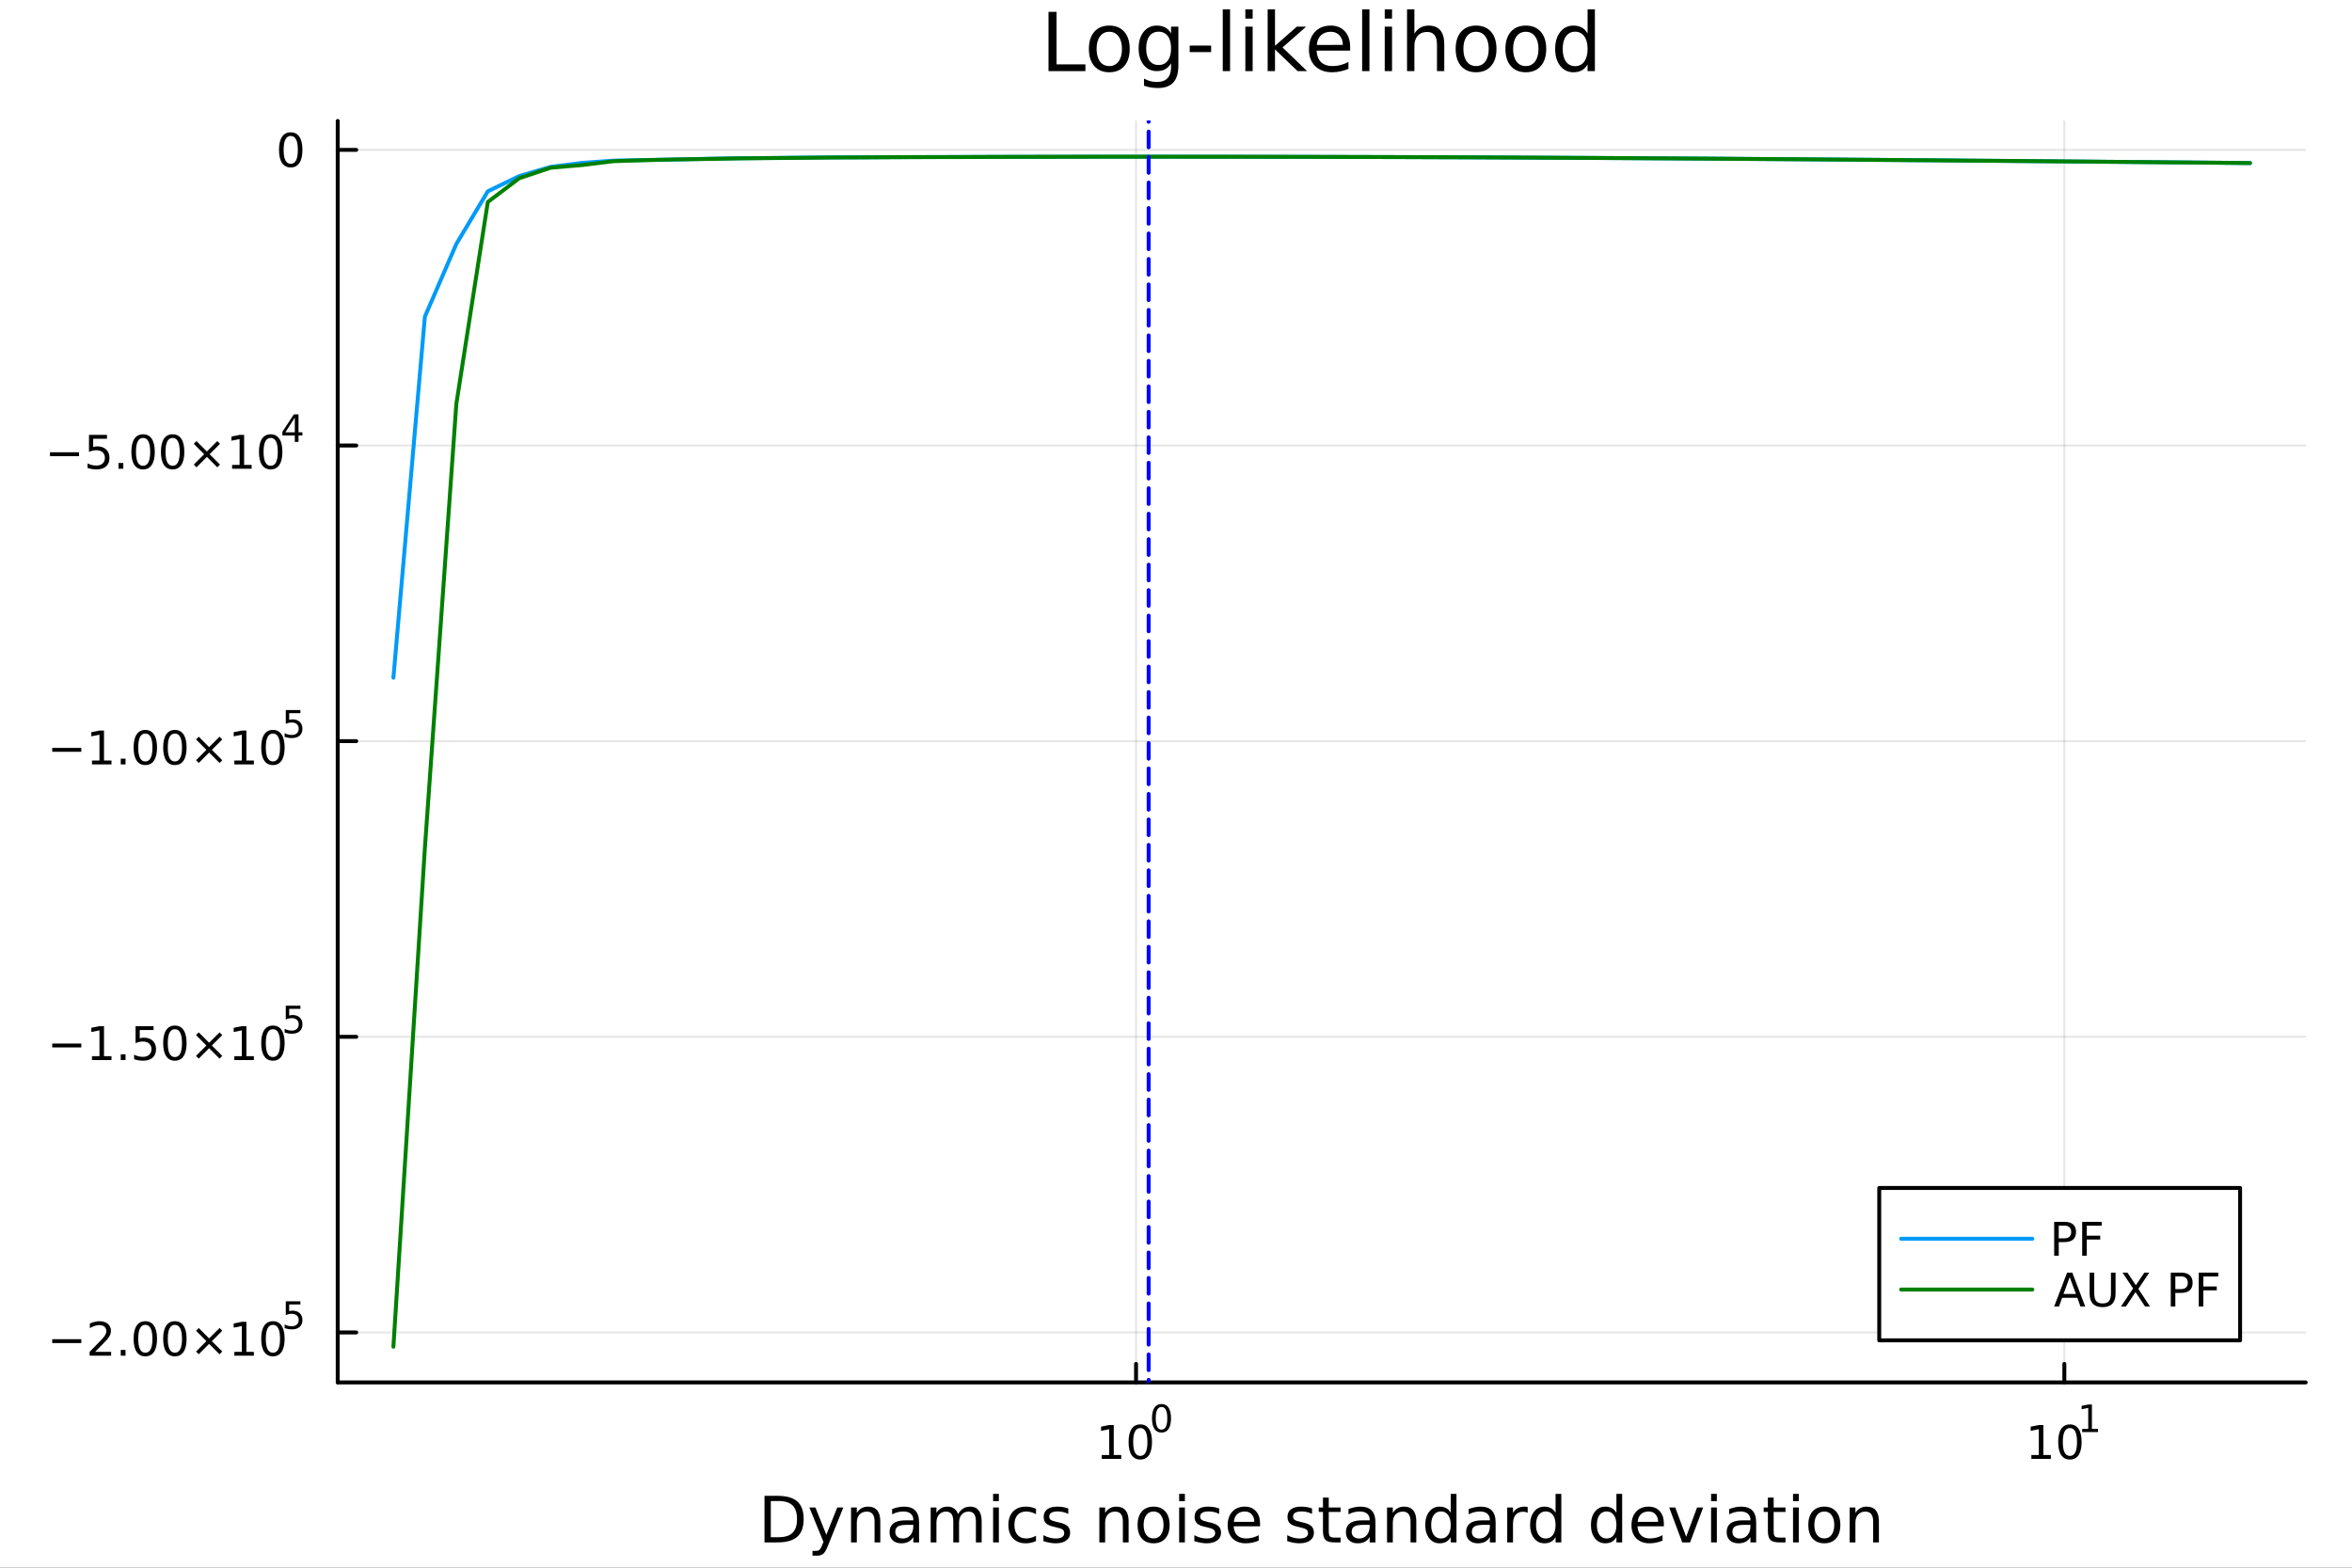 <?xml version="1.0" encoding="utf-8"?>
<svg xmlns="http://www.w3.org/2000/svg" xmlns:xlink="http://www.w3.org/1999/xlink" width="600" height="400" viewBox="0 0 2400 1600">
<rect x="0" y="0" width="2400" height="1600" fill="#333333" stroke="none"/>
<defs>
  <clipPath id="clip900">
    <rect x="0" y="0" width="2400" height="1600"/>
  </clipPath>
</defs>
<path clip-path="url(#clip900)" d="M0 1600 L2400 1600 L2400 0 L0 0  Z" fill="#ffffff" fill-rule="evenodd" fill-opacity="1"/>
<defs>
  <clipPath id="clip901">
    <rect x="480" y="0" width="1681" height="1600"/>
  </clipPath>
</defs>
<path clip-path="url(#clip900)" d="M344.606 1410.9 L2352.76 1410.9 L2352.76 123.472 L344.606 123.472  Z" fill="#ffffff" fill-rule="evenodd" fill-opacity="1"/>
<defs>
  <clipPath id="clip902">
    <rect x="344" y="123" width="2009" height="1288"/>
  </clipPath>
</defs>
<polyline clip-path="url(#clip902)" style="stroke:#000000; stroke-linecap:round; stroke-linejoin:round; stroke-width:2; stroke-opacity:0.1; fill:none" points="1159.23,1410.9 1159.23,123.472 "/>
<polyline clip-path="url(#clip902)" style="stroke:#000000; stroke-linecap:round; stroke-linejoin:round; stroke-width:2; stroke-opacity:0.1; fill:none" points="2106.47,1410.9 2106.47,123.472 "/>
<polyline clip-path="url(#clip902)" style="stroke:#000000; stroke-linecap:round; stroke-linejoin:round; stroke-width:2; stroke-opacity:0.1; fill:none" points="344.606,1359.9 2352.76,1359.9 "/>
<polyline clip-path="url(#clip902)" style="stroke:#000000; stroke-linecap:round; stroke-linejoin:round; stroke-width:2; stroke-opacity:0.1; fill:none" points="344.606,1058.17 2352.76,1058.17 "/>
<polyline clip-path="url(#clip902)" style="stroke:#000000; stroke-linecap:round; stroke-linejoin:round; stroke-width:2; stroke-opacity:0.1; fill:none" points="344.606,756.43 2352.76,756.43 "/>
<polyline clip-path="url(#clip902)" style="stroke:#000000; stroke-linecap:round; stroke-linejoin:round; stroke-width:2; stroke-opacity:0.1; fill:none" points="344.606,454.693 2352.76,454.693 "/>
<polyline clip-path="url(#clip902)" style="stroke:#000000; stroke-linecap:round; stroke-linejoin:round; stroke-width:2; stroke-opacity:0.1; fill:none" points="344.606,152.957 2352.76,152.957 "/>
<polyline clip-path="url(#clip900)" style="stroke:#000000; stroke-linecap:round; stroke-linejoin:round; stroke-width:4; stroke-opacity:1; fill:none" points="344.606,1410.9 2352.76,1410.9 "/>
<polyline clip-path="url(#clip900)" style="stroke:#000000; stroke-linecap:round; stroke-linejoin:round; stroke-width:4; stroke-opacity:1; fill:none" points="1159.23,1410.9 1159.23,1392 "/>
<polyline clip-path="url(#clip900)" style="stroke:#000000; stroke-linecap:round; stroke-linejoin:round; stroke-width:4; stroke-opacity:1; fill:none" points="2106.47,1410.9 2106.47,1392 "/>
<path clip-path="url(#clip900)" d="M1124.22 1485.02 L1131.85 1485.02 L1131.85 1458.66 L1123.54 1460.32 L1123.54 1456.06 L1131.81 1454.4 L1136.48 1454.4 L1136.48 1485.02 L1144.12 1485.02 L1144.12 1488.96 L1124.22 1488.96 L1124.22 1485.02 Z" fill="#000000" fill-rule="nonzero" fill-opacity="1" /><path clip-path="url(#clip900)" d="M1163.57 1457.48 Q1159.96 1457.48 1158.13 1461.04 Q1156.32 1464.58 1156.32 1471.71 Q1156.32 1478.82 1158.13 1482.38 Q1159.96 1485.92 1163.57 1485.92 Q1167.2 1485.92 1169.01 1482.38 Q1170.84 1478.82 1170.84 1471.71 Q1170.84 1464.58 1169.01 1461.04 Q1167.2 1457.48 1163.57 1457.48 M1163.57 1453.77 Q1169.38 1453.77 1172.43 1458.38 Q1175.51 1462.96 1175.51 1471.71 Q1175.51 1480.44 1172.43 1485.04 Q1169.38 1489.63 1163.57 1489.63 Q1157.76 1489.63 1154.68 1485.04 Q1151.62 1480.44 1151.62 1471.71 Q1151.62 1462.96 1154.68 1458.38 Q1157.76 1453.77 1163.57 1453.77 Z" fill="#000000" fill-rule="nonzero" fill-opacity="1" /><path clip-path="url(#clip900)" d="M1185.22 1435.97 Q1182.28 1435.97 1180.8 1438.86 Q1179.33 1441.74 1179.33 1447.53 Q1179.33 1453.31 1180.8 1456.2 Q1182.28 1459.08 1185.22 1459.08 Q1188.17 1459.08 1189.64 1456.2 Q1191.12 1453.31 1191.12 1447.53 Q1191.12 1441.74 1189.64 1438.86 Q1188.17 1435.97 1185.22 1435.97 M1185.22 1432.96 Q1189.94 1432.96 1192.42 1436.7 Q1194.92 1440.43 1194.92 1447.53 Q1194.92 1454.62 1192.42 1458.37 Q1189.94 1462.09 1185.22 1462.09 Q1180.5 1462.09 1177.99 1458.37 Q1175.51 1454.62 1175.51 1447.53 Q1175.51 1440.43 1177.99 1436.7 Q1180.5 1432.96 1185.22 1432.96 Z" fill="#000000" fill-rule="nonzero" fill-opacity="1" /><path clip-path="url(#clip900)" d="M2072.8 1485.02 L2080.44 1485.02 L2080.44 1458.66 L2072.13 1460.32 L2072.13 1456.06 L2080.39 1454.4 L2085.07 1454.4 L2085.07 1485.02 L2092.71 1485.02 L2092.71 1488.96 L2072.8 1488.96 L2072.8 1485.02 Z" fill="#000000" fill-rule="nonzero" fill-opacity="1" /><path clip-path="url(#clip900)" d="M2112.15 1457.48 Q2108.54 1457.48 2106.71 1461.04 Q2104.91 1464.58 2104.91 1471.71 Q2104.91 1478.82 2106.71 1482.38 Q2108.54 1485.92 2112.15 1485.92 Q2115.79 1485.92 2117.59 1482.38 Q2119.42 1478.82 2119.42 1471.71 Q2119.42 1464.58 2117.59 1461.04 Q2115.79 1457.48 2112.15 1457.48 M2112.15 1453.77 Q2117.96 1453.77 2121.02 1458.38 Q2124.1 1462.96 2124.1 1471.71 Q2124.1 1480.44 2121.02 1485.04 Q2117.96 1489.63 2112.15 1489.63 Q2106.34 1489.63 2103.26 1485.04 Q2100.21 1480.44 2100.21 1471.71 Q2100.21 1462.96 2103.26 1458.38 Q2106.34 1453.77 2112.15 1453.77 Z" fill="#000000" fill-rule="nonzero" fill-opacity="1" /><path clip-path="url(#clip900)" d="M2124.64 1458.35 L2130.85 1458.35 L2130.85 1436.93 L2124.1 1438.28 L2124.1 1434.82 L2130.81 1433.47 L2134.61 1433.47 L2134.61 1458.35 L2140.82 1458.35 L2140.82 1461.55 L2124.64 1461.55 L2124.64 1458.35 Z" fill="#000000" fill-rule="nonzero" fill-opacity="1" /><path clip-path="url(#clip900)" d="M786.542 1531.95 L786.542 1568.9 L794.308 1568.9 Q804.143 1568.9 808.694 1564.45 Q813.278 1559.99 813.278 1550.38 Q813.278 1540.83 808.694 1536.4 Q804.143 1531.95 794.308 1531.95 L786.542 1531.95 M780.112 1526.67 L793.321 1526.67 Q807.135 1526.67 813.596 1532.43 Q820.057 1538.16 820.057 1550.38 Q820.057 1562.66 813.564 1568.42 Q807.071 1574.19 793.321 1574.19 L780.112 1574.19 L780.112 1526.67 Z" fill="#000000" fill-rule="nonzero" fill-opacity="1" /><path clip-path="url(#clip900)" d="M844.883 1577.5 Q842.401 1583.86 840.045 1585.8 Q837.69 1587.74 833.743 1587.74 L829.064 1587.74 L829.064 1582.84 L832.502 1582.84 Q834.921 1582.84 836.258 1581.7 Q837.595 1580.55 839.218 1576.29 L840.268 1573.61 L825.85 1538.54 L832.056 1538.54 L843.196 1566.42 L854.336 1538.54 L860.543 1538.54 L844.883 1577.5 Z" fill="#000000" fill-rule="nonzero" fill-opacity="1" /><path clip-path="url(#clip900)" d="M898.26 1552.67 L898.26 1574.19 L892.403 1574.19 L892.403 1552.86 Q892.403 1547.8 890.43 1545.29 Q888.457 1542.77 884.51 1542.77 Q879.767 1542.77 877.03 1545.79 Q874.293 1548.82 874.293 1554.04 L874.293 1574.19 L868.405 1574.19 L868.405 1538.54 L874.293 1538.54 L874.293 1544.08 Q876.394 1540.86 879.226 1539.27 Q882.091 1537.68 885.815 1537.68 Q891.958 1537.68 895.109 1541.5 Q898.26 1545.29 898.26 1552.67 Z" fill="#000000" fill-rule="nonzero" fill-opacity="1" /><path clip-path="url(#clip900)" d="M926.142 1556.27 Q919.044 1556.27 916.306 1557.89 Q913.569 1559.51 913.569 1563.43 Q913.569 1566.55 915.606 1568.39 Q917.675 1570.21 921.208 1570.21 Q926.078 1570.21 929.006 1566.77 Q931.966 1563.3 931.966 1557.57 L931.966 1556.27 L926.142 1556.27 M937.823 1553.85 L937.823 1574.19 L931.966 1574.19 L931.966 1568.77 Q929.961 1572.02 926.969 1573.58 Q923.977 1575.11 919.648 1575.11 Q914.174 1575.11 910.927 1572.05 Q907.713 1568.97 907.713 1563.81 Q907.713 1557.79 911.723 1554.74 Q915.765 1551.68 923.754 1551.68 L931.966 1551.68 L931.966 1551.11 Q931.966 1547.07 929.293 1544.87 Q926.651 1542.64 921.845 1542.64 Q918.789 1542.64 915.893 1543.38 Q912.996 1544.11 910.323 1545.57 L910.323 1540.16 Q913.537 1538.92 916.561 1538.31 Q919.585 1537.68 922.449 1537.68 Q930.184 1537.68 934.003 1541.69 Q937.823 1545.7 937.823 1553.85 Z" fill="#000000" fill-rule="nonzero" fill-opacity="1" /><path clip-path="url(#clip900)" d="M977.64 1545.38 Q979.836 1541.43 982.892 1539.56 Q985.947 1537.68 990.085 1537.68 Q995.655 1537.68 998.679 1541.59 Q1001.7 1545.48 1001.7 1552.67 L1001.7 1574.19 L995.814 1574.19 L995.814 1552.86 Q995.814 1547.74 994 1545.25 Q992.186 1542.77 988.462 1542.77 Q983.91 1542.77 981.269 1545.79 Q978.627 1548.82 978.627 1554.04 L978.627 1574.19 L972.738 1574.19 L972.738 1552.86 Q972.738 1547.7 970.924 1545.25 Q969.11 1542.77 965.322 1542.77 Q960.835 1542.77 958.193 1545.83 Q955.551 1548.85 955.551 1554.04 L955.551 1574.19 L949.663 1574.19 L949.663 1538.54 L955.551 1538.54 L955.551 1544.08 Q957.556 1540.8 960.357 1539.24 Q963.158 1537.68 967.009 1537.68 Q970.892 1537.68 973.598 1539.65 Q976.335 1541.62 977.64 1545.38 Z" fill="#000000" fill-rule="nonzero" fill-opacity="1" /><path clip-path="url(#clip900)" d="M1013.38 1538.54 L1019.24 1538.54 L1019.24 1574.19 L1013.38 1574.19 L1013.38 1538.54 M1013.38 1524.66 L1019.24 1524.66 L1019.24 1532.08 L1013.38 1532.08 L1013.38 1524.66 Z" fill="#000000" fill-rule="nonzero" fill-opacity="1" /><path clip-path="url(#clip900)" d="M1057.15 1539.91 L1057.15 1545.38 Q1054.67 1544.01 1052.15 1543.34 Q1049.67 1542.64 1047.12 1542.64 Q1041.42 1542.64 1038.27 1546.27 Q1035.12 1549.87 1035.12 1556.39 Q1035.12 1562.92 1038.27 1566.55 Q1041.42 1570.14 1047.12 1570.14 Q1049.67 1570.14 1052.15 1569.47 Q1054.67 1568.77 1057.15 1567.41 L1057.15 1572.82 Q1054.7 1573.96 1052.06 1574.54 Q1049.45 1575.11 1046.49 1575.11 Q1038.43 1575.11 1033.69 1570.05 Q1028.95 1564.99 1028.95 1556.39 Q1028.95 1547.67 1033.72 1542.68 Q1038.53 1537.68 1046.87 1537.68 Q1049.57 1537.68 1052.15 1538.25 Q1054.73 1538.79 1057.15 1539.91 Z" fill="#000000" fill-rule="nonzero" fill-opacity="1" /><path clip-path="url(#clip900)" d="M1090.06 1539.59 L1090.06 1545.13 Q1087.58 1543.85 1084.9 1543.22 Q1082.23 1542.58 1079.36 1542.58 Q1075 1542.58 1072.81 1543.92 Q1070.64 1545.25 1070.64 1547.93 Q1070.64 1549.96 1072.2 1551.14 Q1073.76 1552.29 1078.47 1553.34 L1080.48 1553.78 Q1086.72 1555.12 1089.33 1557.57 Q1091.97 1559.99 1091.97 1564.35 Q1091.97 1569.32 1088.02 1572.21 Q1084.11 1575.11 1077.23 1575.11 Q1074.37 1575.11 1071.25 1574.54 Q1068.16 1573.99 1064.72 1572.88 L1064.72 1566.83 Q1067.97 1568.52 1071.12 1569.38 Q1074.27 1570.21 1077.36 1570.21 Q1081.5 1570.21 1083.72 1568.81 Q1085.95 1567.37 1085.95 1564.8 Q1085.95 1562.41 1084.33 1561.14 Q1082.74 1559.86 1077.3 1558.68 L1075.26 1558.21 Q1069.82 1557.06 1067.4 1554.71 Q1064.98 1552.32 1064.98 1548.18 Q1064.98 1543.15 1068.54 1540.42 Q1072.11 1537.68 1078.66 1537.68 Q1081.91 1537.68 1084.77 1538.16 Q1087.64 1538.63 1090.06 1539.59 Z" fill="#000000" fill-rule="nonzero" fill-opacity="1" /><path clip-path="url(#clip900)" d="M1151.65 1552.67 L1151.65 1574.19 L1145.79 1574.19 L1145.79 1552.86 Q1145.79 1547.8 1143.82 1545.29 Q1141.84 1542.77 1137.9 1542.77 Q1133.15 1542.77 1130.42 1545.79 Q1127.68 1548.82 1127.68 1554.04 L1127.68 1574.19 L1121.79 1574.19 L1121.79 1538.54 L1127.68 1538.54 L1127.68 1544.08 Q1129.78 1540.86 1132.61 1539.27 Q1135.48 1537.68 1139.2 1537.68 Q1145.34 1537.68 1148.5 1541.5 Q1151.65 1545.29 1151.65 1552.67 Z" fill="#000000" fill-rule="nonzero" fill-opacity="1" /><path clip-path="url(#clip900)" d="M1177.14 1542.64 Q1172.43 1542.64 1169.69 1546.34 Q1166.96 1550 1166.96 1556.39 Q1166.96 1562.79 1169.66 1566.48 Q1172.4 1570.14 1177.14 1570.14 Q1181.82 1570.14 1184.56 1566.45 Q1187.29 1562.76 1187.29 1556.39 Q1187.29 1550.06 1184.56 1546.37 Q1181.82 1542.64 1177.14 1542.64 M1177.14 1537.68 Q1184.78 1537.68 1189.14 1542.64 Q1193.5 1547.61 1193.5 1556.39 Q1193.5 1565.15 1189.14 1570.14 Q1184.78 1575.11 1177.14 1575.11 Q1169.47 1575.11 1165.11 1570.14 Q1160.78 1565.15 1160.78 1556.39 Q1160.78 1547.61 1165.11 1542.64 Q1169.47 1537.68 1177.14 1537.68 Z" fill="#000000" fill-rule="nonzero" fill-opacity="1" /><path clip-path="url(#clip900)" d="M1203.21 1538.54 L1209.07 1538.54 L1209.07 1574.19 L1203.21 1574.19 L1203.21 1538.54 M1203.21 1524.66 L1209.07 1524.66 L1209.07 1532.08 L1203.21 1532.08 L1203.21 1524.66 Z" fill="#000000" fill-rule="nonzero" fill-opacity="1" /><path clip-path="url(#clip900)" d="M1244.04 1539.59 L1244.04 1545.13 Q1241.56 1543.85 1238.89 1543.22 Q1236.22 1542.58 1233.35 1542.58 Q1228.99 1542.58 1226.79 1543.92 Q1224.63 1545.25 1224.63 1547.93 Q1224.63 1549.96 1226.19 1551.14 Q1227.75 1552.29 1232.46 1553.34 L1234.46 1553.78 Q1240.7 1555.12 1243.31 1557.57 Q1245.95 1559.99 1245.95 1564.35 Q1245.95 1569.32 1242.01 1572.21 Q1238.09 1575.11 1231.22 1575.11 Q1228.35 1575.11 1225.23 1574.54 Q1222.15 1573.99 1218.71 1572.88 L1218.71 1566.83 Q1221.96 1568.52 1225.11 1569.38 Q1228.26 1570.21 1231.35 1570.21 Q1235.48 1570.21 1237.71 1568.81 Q1239.94 1567.37 1239.94 1564.8 Q1239.94 1562.41 1238.32 1561.14 Q1236.72 1559.86 1231.28 1558.68 L1229.24 1558.21 Q1223.8 1557.06 1221.38 1554.71 Q1218.96 1552.32 1218.96 1548.18 Q1218.96 1543.15 1222.53 1540.42 Q1226.09 1537.68 1232.65 1537.68 Q1235.9 1537.68 1238.76 1538.16 Q1241.63 1538.63 1244.04 1539.59 Z" fill="#000000" fill-rule="nonzero" fill-opacity="1" /><path clip-path="url(#clip900)" d="M1285.77 1554.9 L1285.77 1557.76 L1258.85 1557.76 Q1259.23 1563.81 1262.47 1566.99 Q1265.75 1570.14 1271.58 1570.14 Q1274.95 1570.14 1278.1 1569.32 Q1281.28 1568.49 1284.4 1566.83 L1284.4 1572.37 Q1281.25 1573.71 1277.94 1574.41 Q1274.63 1575.11 1271.23 1575.11 Q1262.7 1575.11 1257.7 1570.14 Q1252.73 1565.18 1252.73 1556.71 Q1252.73 1547.96 1257.44 1542.83 Q1262.19 1537.68 1270.21 1537.68 Q1277.4 1537.68 1281.57 1542.33 Q1285.77 1546.94 1285.77 1554.9 M1279.92 1553.18 Q1279.85 1548.37 1277.21 1545.51 Q1274.6 1542.64 1270.27 1542.64 Q1265.37 1542.64 1262.41 1545.41 Q1259.48 1548.18 1259.04 1553.21 L1279.92 1553.18 Z" fill="#000000" fill-rule="nonzero" fill-opacity="1" /><path clip-path="url(#clip900)" d="M1338.83 1539.59 L1338.83 1545.13 Q1336.35 1543.85 1333.67 1543.22 Q1331 1542.58 1328.14 1542.58 Q1323.78 1542.58 1321.58 1543.92 Q1319.41 1545.25 1319.41 1547.93 Q1319.41 1549.96 1320.97 1551.14 Q1322.53 1552.29 1327.24 1553.34 L1329.25 1553.78 Q1335.49 1555.12 1338.1 1557.57 Q1340.74 1559.99 1340.74 1564.35 Q1340.74 1569.32 1336.79 1572.21 Q1332.88 1575.11 1326 1575.11 Q1323.14 1575.11 1320.02 1574.54 Q1316.93 1573.99 1313.49 1572.88 L1313.49 1566.83 Q1316.74 1568.52 1319.89 1569.38 Q1323.04 1570.21 1326.13 1570.21 Q1330.27 1570.21 1332.5 1568.81 Q1334.72 1567.37 1334.72 1564.8 Q1334.72 1562.41 1333.1 1561.14 Q1331.51 1559.86 1326.07 1558.68 L1324.03 1558.21 Q1318.59 1557.06 1316.17 1554.71 Q1313.75 1552.32 1313.75 1548.18 Q1313.75 1543.15 1317.31 1540.42 Q1320.88 1537.68 1327.44 1537.68 Q1330.68 1537.68 1333.55 1538.16 Q1336.41 1538.63 1338.83 1539.59 Z" fill="#000000" fill-rule="nonzero" fill-opacity="1" /><path clip-path="url(#clip900)" d="M1355.86 1528.42 L1355.86 1538.54 L1367.92 1538.54 L1367.92 1543.09 L1355.86 1543.09 L1355.86 1562.44 Q1355.86 1566.8 1357.04 1568.04 Q1358.25 1569.28 1361.91 1569.28 L1367.92 1569.28 L1367.92 1574.19 L1361.91 1574.19 Q1355.13 1574.19 1352.55 1571.67 Q1349.97 1569.12 1349.97 1562.44 L1349.97 1543.09 L1345.67 1543.09 L1345.67 1538.54 L1349.97 1538.54 L1349.97 1528.42 L1355.86 1528.42 Z" fill="#000000" fill-rule="nonzero" fill-opacity="1" /><path clip-path="url(#clip900)" d="M1391.82 1556.27 Q1384.73 1556.27 1381.99 1557.89 Q1379.25 1559.51 1379.25 1563.43 Q1379.25 1566.55 1381.29 1568.39 Q1383.36 1570.21 1386.89 1570.21 Q1391.76 1570.21 1394.69 1566.77 Q1397.65 1563.3 1397.65 1557.57 L1397.65 1556.27 L1391.82 1556.27 M1403.51 1553.85 L1403.51 1574.19 L1397.65 1574.19 L1397.65 1568.77 Q1395.64 1572.02 1392.65 1573.58 Q1389.66 1575.11 1385.33 1575.11 Q1379.86 1575.11 1376.61 1572.05 Q1373.4 1568.97 1373.4 1563.81 Q1373.4 1557.79 1377.41 1554.74 Q1381.45 1551.68 1389.44 1551.68 L1397.65 1551.68 L1397.65 1551.11 Q1397.65 1547.07 1394.98 1544.87 Q1392.33 1542.64 1387.53 1542.64 Q1384.47 1542.64 1381.58 1543.38 Q1378.68 1544.11 1376.01 1545.57 L1376.01 1540.16 Q1379.22 1538.92 1382.24 1538.31 Q1385.27 1537.68 1388.13 1537.68 Q1395.87 1537.68 1399.69 1541.69 Q1403.51 1545.7 1403.51 1553.85 Z" fill="#000000" fill-rule="nonzero" fill-opacity="1" /><path clip-path="url(#clip900)" d="M1445.2 1552.67 L1445.2 1574.19 L1439.34 1574.19 L1439.34 1552.86 Q1439.34 1547.8 1437.37 1545.29 Q1435.4 1542.77 1431.45 1542.77 Q1426.71 1542.77 1423.97 1545.79 Q1421.23 1548.82 1421.23 1554.04 L1421.23 1574.19 L1415.35 1574.19 L1415.35 1538.54 L1421.23 1538.54 L1421.23 1544.08 Q1423.34 1540.86 1426.17 1539.27 Q1429.03 1537.68 1432.76 1537.68 Q1438.9 1537.68 1442.05 1541.5 Q1445.2 1545.29 1445.2 1552.67 Z" fill="#000000" fill-rule="nonzero" fill-opacity="1" /><path clip-path="url(#clip900)" d="M1480.34 1543.95 L1480.34 1524.66 L1486.2 1524.66 L1486.2 1574.19 L1480.34 1574.19 L1480.34 1568.84 Q1478.49 1572.02 1475.66 1573.58 Q1472.86 1575.11 1468.91 1575.11 Q1462.45 1575.11 1458.38 1569.95 Q1454.34 1564.8 1454.34 1556.39 Q1454.34 1547.99 1458.38 1542.83 Q1462.45 1537.68 1468.91 1537.68 Q1472.86 1537.68 1475.66 1539.24 Q1478.49 1540.77 1480.34 1543.95 M1460.38 1556.39 Q1460.38 1562.85 1463.03 1566.55 Q1465.7 1570.21 1470.35 1570.21 Q1474.99 1570.21 1477.67 1566.55 Q1480.34 1562.85 1480.34 1556.39 Q1480.34 1549.93 1477.67 1546.27 Q1474.99 1542.58 1470.35 1542.58 Q1465.7 1542.58 1463.03 1546.27 Q1460.38 1549.93 1460.38 1556.39 Z" fill="#000000" fill-rule="nonzero" fill-opacity="1" /><path clip-path="url(#clip900)" d="M1514.46 1556.27 Q1507.36 1556.27 1504.63 1557.89 Q1501.89 1559.51 1501.89 1563.43 Q1501.89 1566.55 1503.92 1568.39 Q1505.99 1570.21 1509.53 1570.21 Q1514.4 1570.21 1517.32 1566.77 Q1520.28 1563.3 1520.28 1557.57 L1520.28 1556.27 L1514.46 1556.27 M1526.14 1553.85 L1526.14 1574.19 L1520.28 1574.19 L1520.28 1568.77 Q1518.28 1572.02 1515.29 1573.58 Q1512.3 1575.11 1507.97 1575.11 Q1502.49 1575.11 1499.25 1572.05 Q1496.03 1568.97 1496.03 1563.81 Q1496.03 1557.79 1500.04 1554.74 Q1504.08 1551.68 1512.07 1551.68 L1520.28 1551.68 L1520.28 1551.11 Q1520.28 1547.07 1517.61 1544.87 Q1514.97 1542.64 1510.16 1542.64 Q1507.11 1542.64 1504.21 1543.38 Q1501.31 1544.11 1498.64 1545.57 L1498.64 1540.16 Q1501.86 1538.92 1504.88 1538.31 Q1507.9 1537.68 1510.77 1537.68 Q1518.5 1537.68 1522.32 1541.69 Q1526.14 1545.7 1526.14 1553.85 Z" fill="#000000" fill-rule="nonzero" fill-opacity="1" /><path clip-path="url(#clip900)" d="M1558.86 1544.01 Q1557.87 1543.44 1556.7 1543.18 Q1555.55 1542.9 1554.15 1542.9 Q1549.19 1542.9 1546.51 1546.14 Q1543.87 1549.36 1543.87 1555.41 L1543.87 1574.19 L1537.98 1574.19 L1537.98 1538.54 L1543.87 1538.54 L1543.87 1544.08 Q1545.72 1540.83 1548.68 1539.27 Q1551.64 1537.68 1555.87 1537.68 Q1556.47 1537.68 1557.21 1537.77 Q1557.94 1537.84 1558.83 1538 L1558.86 1544.01 Z" fill="#000000" fill-rule="nonzero" fill-opacity="1" /><path clip-path="url(#clip900)" d="M1587.32 1543.95 L1587.32 1524.66 L1593.17 1524.66 L1593.17 1574.19 L1587.32 1574.19 L1587.32 1568.84 Q1585.47 1572.02 1582.64 1573.58 Q1579.84 1575.11 1575.89 1575.11 Q1569.43 1575.11 1565.35 1569.95 Q1561.31 1564.8 1561.31 1556.39 Q1561.31 1547.99 1565.35 1542.83 Q1569.43 1537.68 1575.89 1537.68 Q1579.84 1537.68 1582.64 1539.24 Q1585.47 1540.77 1587.32 1543.95 M1567.36 1556.39 Q1567.36 1562.85 1570 1566.55 Q1572.67 1570.21 1577.32 1570.21 Q1581.97 1570.21 1584.64 1566.55 Q1587.32 1562.85 1587.32 1556.39 Q1587.32 1549.93 1584.64 1546.27 Q1581.97 1542.58 1577.32 1542.58 Q1572.67 1542.58 1570 1546.27 Q1567.36 1549.93 1567.36 1556.39 Z" fill="#000000" fill-rule="nonzero" fill-opacity="1" /><path clip-path="url(#clip900)" d="M1649.41 1543.95 L1649.41 1524.66 L1655.27 1524.66 L1655.27 1574.19 L1649.41 1574.19 L1649.41 1568.84 Q1647.57 1572.02 1644.73 1573.58 Q1641.93 1575.11 1637.99 1575.11 Q1631.53 1575.11 1627.45 1569.95 Q1623.41 1564.8 1623.41 1556.39 Q1623.41 1547.99 1627.45 1542.83 Q1631.53 1537.68 1637.99 1537.68 Q1641.93 1537.68 1644.73 1539.24 Q1647.57 1540.77 1649.41 1543.95 M1629.46 1556.39 Q1629.46 1562.85 1632.1 1566.55 Q1634.77 1570.21 1639.42 1570.21 Q1644.07 1570.21 1646.74 1566.55 Q1649.41 1562.85 1649.41 1556.39 Q1649.41 1549.93 1646.74 1546.27 Q1644.07 1542.58 1639.42 1542.58 Q1634.77 1542.58 1632.1 1546.27 Q1629.46 1549.93 1629.46 1556.39 Z" fill="#000000" fill-rule="nonzero" fill-opacity="1" /><path clip-path="url(#clip900)" d="M1697.82 1554.9 L1697.82 1557.76 L1670.9 1557.76 Q1671.28 1563.81 1674.53 1566.99 Q1677.8 1570.14 1683.63 1570.14 Q1687 1570.14 1690.15 1569.32 Q1693.34 1568.49 1696.46 1566.83 L1696.46 1572.37 Q1693.3 1573.71 1689.99 1574.41 Q1686.68 1575.11 1683.28 1575.11 Q1674.75 1575.11 1669.75 1570.14 Q1664.79 1565.18 1664.79 1556.71 Q1664.79 1547.96 1669.5 1542.83 Q1674.24 1537.68 1682.26 1537.68 Q1689.45 1537.68 1693.62 1542.33 Q1697.82 1546.94 1697.82 1554.9 M1691.97 1553.18 Q1691.9 1548.37 1689.26 1545.51 Q1686.65 1542.64 1682.32 1542.64 Q1677.42 1542.64 1674.46 1545.41 Q1671.53 1548.18 1671.09 1553.21 L1691.97 1553.18 Z" fill="#000000" fill-rule="nonzero" fill-opacity="1" /><path clip-path="url(#clip900)" d="M1703.24 1538.54 L1709.44 1538.54 L1720.58 1568.46 L1731.72 1538.54 L1737.93 1538.54 L1724.56 1574.19 L1716.6 1574.19 L1703.24 1538.54 Z" fill="#000000" fill-rule="nonzero" fill-opacity="1" /><path clip-path="url(#clip900)" d="M1746.01 1538.54 L1751.87 1538.54 L1751.87 1574.19 L1746.01 1574.19 L1746.01 1538.54 M1746.01 1524.66 L1751.87 1524.66 L1751.87 1532.08 L1746.01 1532.08 L1746.01 1524.66 Z" fill="#000000" fill-rule="nonzero" fill-opacity="1" /><path clip-path="url(#clip900)" d="M1780.32 1556.27 Q1773.23 1556.27 1770.49 1557.89 Q1767.75 1559.51 1767.75 1563.43 Q1767.75 1566.55 1769.79 1568.39 Q1771.86 1570.21 1775.39 1570.21 Q1780.26 1570.21 1783.19 1566.77 Q1786.15 1563.3 1786.15 1557.57 L1786.15 1556.27 L1780.32 1556.27 M1792 1553.85 L1792 1574.19 L1786.15 1574.19 L1786.15 1568.77 Q1784.14 1572.02 1781.15 1573.58 Q1778.16 1575.11 1773.83 1575.11 Q1768.36 1575.11 1765.11 1572.05 Q1761.9 1568.97 1761.9 1563.81 Q1761.9 1557.79 1765.91 1554.74 Q1769.95 1551.68 1777.94 1551.68 L1786.15 1551.68 L1786.15 1551.11 Q1786.15 1547.07 1783.47 1544.87 Q1780.83 1542.64 1776.03 1542.64 Q1772.97 1542.64 1770.08 1543.38 Q1767.18 1544.11 1764.51 1545.57 L1764.51 1540.16 Q1767.72 1538.92 1770.74 1538.31 Q1773.77 1537.68 1776.63 1537.68 Q1784.37 1537.68 1788.19 1541.69 Q1792 1545.7 1792 1553.85 Z" fill="#000000" fill-rule="nonzero" fill-opacity="1" /><path clip-path="url(#clip900)" d="M1809.86 1528.42 L1809.86 1538.54 L1821.92 1538.54 L1821.92 1543.09 L1809.86 1543.09 L1809.86 1562.44 Q1809.86 1566.8 1811.04 1568.04 Q1812.25 1569.28 1815.91 1569.28 L1821.92 1569.28 L1821.92 1574.19 L1815.91 1574.19 Q1809.13 1574.19 1806.55 1571.67 Q1803.97 1569.12 1803.97 1562.44 L1803.97 1543.09 L1799.68 1543.09 L1799.68 1538.54 L1803.97 1538.54 L1803.97 1528.42 L1809.86 1528.42 Z" fill="#000000" fill-rule="nonzero" fill-opacity="1" /><path clip-path="url(#clip900)" d="M1829.63 1538.54 L1835.48 1538.54 L1835.48 1574.19 L1829.63 1574.19 L1829.63 1538.54 M1829.63 1524.66 L1835.48 1524.66 L1835.48 1532.08 L1829.63 1532.08 L1829.63 1524.66 Z" fill="#000000" fill-rule="nonzero" fill-opacity="1" /><path clip-path="url(#clip900)" d="M1861.55 1542.64 Q1856.84 1542.64 1854.1 1546.34 Q1851.37 1550 1851.37 1556.39 Q1851.37 1562.79 1854.07 1566.48 Q1856.81 1570.14 1861.55 1570.14 Q1866.23 1570.14 1868.97 1566.45 Q1871.7 1562.76 1871.7 1556.39 Q1871.7 1550.06 1868.97 1546.37 Q1866.23 1542.64 1861.55 1542.64 M1861.55 1537.68 Q1869.19 1537.68 1873.55 1542.64 Q1877.91 1547.61 1877.91 1556.39 Q1877.91 1565.15 1873.55 1570.14 Q1869.19 1575.11 1861.55 1575.11 Q1853.88 1575.11 1849.52 1570.14 Q1845.19 1565.15 1845.19 1556.39 Q1845.19 1547.61 1849.52 1542.64 Q1853.88 1537.68 1861.55 1537.68 Z" fill="#000000" fill-rule="nonzero" fill-opacity="1" /><path clip-path="url(#clip900)" d="M1917.25 1552.67 L1917.25 1574.19 L1911.39 1574.19 L1911.39 1552.86 Q1911.39 1547.8 1909.42 1545.29 Q1907.45 1542.77 1903.5 1542.77 Q1898.76 1542.77 1896.02 1545.79 Q1893.28 1548.82 1893.28 1554.04 L1893.28 1574.19 L1887.4 1574.19 L1887.4 1538.54 L1893.28 1538.54 L1893.28 1544.08 Q1895.38 1540.86 1898.22 1539.27 Q1901.08 1537.68 1904.81 1537.68 Q1910.95 1537.68 1914.1 1541.5 Q1917.25 1545.29 1917.25 1552.67 Z" fill="#000000" fill-rule="nonzero" fill-opacity="1" /><polyline clip-path="url(#clip900)" style="stroke:#000000; stroke-linecap:round; stroke-linejoin:round; stroke-width:4; stroke-opacity:1; fill:none" points="344.606,1410.9 344.606,123.472 "/>
<polyline clip-path="url(#clip900)" style="stroke:#000000; stroke-linecap:round; stroke-linejoin:round; stroke-width:4; stroke-opacity:1; fill:none" points="344.606,1359.9 363.504,1359.9 "/>
<polyline clip-path="url(#clip900)" style="stroke:#000000; stroke-linecap:round; stroke-linejoin:round; stroke-width:4; stroke-opacity:1; fill:none" points="344.606,1058.17 363.504,1058.17 "/>
<polyline clip-path="url(#clip900)" style="stroke:#000000; stroke-linecap:round; stroke-linejoin:round; stroke-width:4; stroke-opacity:1; fill:none" points="344.606,756.43 363.504,756.43 "/>
<polyline clip-path="url(#clip900)" style="stroke:#000000; stroke-linecap:round; stroke-linejoin:round; stroke-width:4; stroke-opacity:1; fill:none" points="344.606,454.693 363.504,454.693 "/>
<polyline clip-path="url(#clip900)" style="stroke:#000000; stroke-linecap:round; stroke-linejoin:round; stroke-width:4; stroke-opacity:1; fill:none" points="344.606,152.957 363.504,152.957 "/>
<path clip-path="url(#clip900)" d="M53.287 1366.8 L82.962 1366.8 L82.962 1370.74 L53.287 1370.74 L53.287 1366.8 Z" fill="#000000" fill-rule="nonzero" fill-opacity="1" /><path clip-path="url(#clip900)" d="M97.083 1379.69 L113.402 1379.69 L113.402 1383.63 L91.458 1383.63 L91.458 1379.69 Q94.12 1376.94 98.703 1372.31 Q103.31 1367.66 104.49 1366.32 Q106.735 1363.79 107.615 1362.06 Q108.518 1360.3 108.518 1358.61 Q108.518 1355.85 106.573 1354.12 Q104.652 1352.38 101.55 1352.38 Q99.351 1352.38 96.898 1353.14 Q94.467 1353.91 91.689 1355.46 L91.689 1350.74 Q94.513 1349.6 96.967 1349.02 Q99.421 1348.45 101.458 1348.45 Q106.828 1348.45 110.022 1351.13 Q113.217 1353.82 113.217 1358.31 Q113.217 1360.44 112.407 1362.36 Q111.62 1364.26 109.513 1366.85 Q108.935 1367.52 105.833 1370.74 Q102.731 1373.93 97.083 1379.69 Z" fill="#000000" fill-rule="nonzero" fill-opacity="1" /><path clip-path="url(#clip900)" d="M123.217 1377.75 L128.101 1377.75 L128.101 1383.63 L123.217 1383.63 L123.217 1377.75 Z" fill="#000000" fill-rule="nonzero" fill-opacity="1" /><path clip-path="url(#clip900)" d="M148.286 1352.15 Q144.675 1352.15 142.846 1355.71 Q141.041 1359.26 141.041 1366.38 Q141.041 1373.49 142.846 1377.06 Q144.675 1380.6 148.286 1380.6 Q151.92 1380.6 153.726 1377.06 Q155.555 1373.49 155.555 1366.38 Q155.555 1359.26 153.726 1355.71 Q151.92 1352.15 148.286 1352.15 M148.286 1348.45 Q154.096 1348.45 157.152 1353.05 Q160.231 1357.63 160.231 1366.38 Q160.231 1375.11 157.152 1379.72 Q154.096 1384.3 148.286 1384.3 Q142.476 1384.3 139.397 1379.72 Q136.342 1375.11 136.342 1366.38 Q136.342 1357.63 139.397 1353.05 Q142.476 1348.45 148.286 1348.45 Z" fill="#000000" fill-rule="nonzero" fill-opacity="1" /><path clip-path="url(#clip900)" d="M178.448 1352.15 Q174.837 1352.15 173.008 1355.71 Q171.203 1359.26 171.203 1366.38 Q171.203 1373.49 173.008 1377.06 Q174.837 1380.6 178.448 1380.6 Q182.082 1380.6 183.888 1377.06 Q185.717 1373.49 185.717 1366.38 Q185.717 1359.26 183.888 1355.71 Q182.082 1352.15 178.448 1352.15 M178.448 1348.45 Q184.258 1348.45 187.314 1353.05 Q190.392 1357.63 190.392 1366.38 Q190.392 1375.11 187.314 1379.72 Q184.258 1384.3 178.448 1384.3 Q172.638 1384.3 169.559 1379.72 Q166.504 1375.11 166.504 1366.38 Q166.504 1357.63 169.559 1353.05 Q172.638 1348.45 178.448 1348.45 Z" fill="#000000" fill-rule="nonzero" fill-opacity="1" /><path clip-path="url(#clip900)" d="M226.781 1358.17 L216.202 1368.79 L226.781 1379.37 L224.026 1382.17 L213.402 1371.55 L202.777 1382.17 L200.045 1379.37 L210.601 1368.79 L200.045 1358.17 L202.777 1355.37 L213.402 1365.99 L224.026 1355.37 L226.781 1358.17 Z" fill="#000000" fill-rule="nonzero" fill-opacity="1" /><path clip-path="url(#clip900)" d="M239.142 1379.69 L246.781 1379.69 L246.781 1353.33 L238.471 1355 L238.471 1350.74 L246.735 1349.07 L251.411 1349.07 L251.411 1379.69 L259.049 1379.69 L259.049 1383.63 L239.142 1383.63 L239.142 1379.69 Z" fill="#000000" fill-rule="nonzero" fill-opacity="1" /><path clip-path="url(#clip900)" d="M278.494 1352.15 Q274.883 1352.15 273.054 1355.71 Q271.248 1359.26 271.248 1366.38 Q271.248 1373.49 273.054 1377.06 Q274.883 1380.6 278.494 1380.6 Q282.128 1380.6 283.934 1377.06 Q285.762 1373.49 285.762 1366.38 Q285.762 1359.26 283.934 1355.71 Q282.128 1352.15 278.494 1352.15 M278.494 1348.45 Q284.304 1348.45 287.359 1353.05 Q290.438 1357.63 290.438 1366.38 Q290.438 1375.11 287.359 1379.72 Q284.304 1384.3 278.494 1384.3 Q272.684 1384.3 269.605 1379.72 Q266.549 1375.11 266.549 1366.38 Q266.549 1357.63 269.605 1353.05 Q272.684 1348.45 278.494 1348.45 Z" fill="#000000" fill-rule="nonzero" fill-opacity="1" /><path clip-path="url(#clip900)" d="M291.623 1328.14 L306.538 1328.14 L306.538 1331.34 L295.103 1331.34 L295.103 1338.22 Q295.93 1337.94 296.758 1337.81 Q297.585 1337.66 298.413 1337.66 Q303.115 1337.66 305.861 1340.23 Q308.606 1342.81 308.606 1347.21 Q308.606 1351.74 305.785 1354.26 Q302.964 1356.77 297.83 1356.77 Q296.062 1356.77 294.219 1356.46 Q292.394 1356.16 290.438 1355.56 L290.438 1351.74 Q292.131 1352.67 293.936 1353.12 Q295.742 1353.57 297.754 1353.57 Q301.008 1353.57 302.908 1351.86 Q304.807 1350.14 304.807 1347.21 Q304.807 1344.28 302.908 1342.57 Q301.008 1340.85 297.754 1340.85 Q296.231 1340.85 294.708 1341.19 Q293.203 1341.53 291.623 1342.25 L291.623 1328.14 Z" fill="#000000" fill-rule="nonzero" fill-opacity="1" /><path clip-path="url(#clip900)" d="M53.287 1065.07 L82.962 1065.07 L82.962 1069 L53.287 1069 L53.287 1065.07 Z" fill="#000000" fill-rule="nonzero" fill-opacity="1" /><path clip-path="url(#clip900)" d="M93.865 1077.96 L101.504 1077.96 L101.504 1051.59 L93.194 1053.26 L93.194 1049 L101.458 1047.33 L106.134 1047.33 L106.134 1077.96 L113.772 1077.96 L113.772 1081.89 L93.865 1081.89 L93.865 1077.96 Z" fill="#000000" fill-rule="nonzero" fill-opacity="1" /><path clip-path="url(#clip900)" d="M123.217 1076.01 L128.101 1076.01 L128.101 1081.89 L123.217 1081.89 L123.217 1076.01 Z" fill="#000000" fill-rule="nonzero" fill-opacity="1" /><path clip-path="url(#clip900)" d="M138.333 1047.33 L156.689 1047.33 L156.689 1051.27 L142.615 1051.27 L142.615 1059.74 Q143.633 1059.39 144.652 1059.23 Q145.67 1059.05 146.689 1059.05 Q152.476 1059.05 155.856 1062.22 Q159.235 1065.39 159.235 1070.81 Q159.235 1076.38 155.763 1079.49 Q152.291 1082.56 145.971 1082.56 Q143.795 1082.56 141.527 1082.19 Q139.282 1081.82 136.874 1081.08 L136.874 1076.38 Q138.958 1077.52 141.18 1078.07 Q143.402 1078.63 145.879 1078.63 Q149.883 1078.63 152.221 1076.52 Q154.559 1074.42 154.559 1070.81 Q154.559 1067.19 152.221 1065.09 Q149.883 1062.98 145.879 1062.98 Q144.004 1062.98 142.129 1063.4 Q140.277 1063.82 138.333 1064.69 L138.333 1047.33 Z" fill="#000000" fill-rule="nonzero" fill-opacity="1" /><path clip-path="url(#clip900)" d="M178.448 1050.41 Q174.837 1050.41 173.008 1053.98 Q171.203 1057.52 171.203 1064.65 Q171.203 1071.75 173.008 1075.32 Q174.837 1078.86 178.448 1078.86 Q182.082 1078.86 183.888 1075.32 Q185.717 1071.75 185.717 1064.65 Q185.717 1057.52 183.888 1053.98 Q182.082 1050.41 178.448 1050.41 M178.448 1046.71 Q184.258 1046.71 187.314 1051.32 Q190.392 1055.9 190.392 1064.65 Q190.392 1073.38 187.314 1077.98 Q184.258 1082.56 178.448 1082.56 Q172.638 1082.56 169.559 1077.98 Q166.504 1073.38 166.504 1064.65 Q166.504 1055.9 169.559 1051.32 Q172.638 1046.71 178.448 1046.71 Z" fill="#000000" fill-rule="nonzero" fill-opacity="1" /><path clip-path="url(#clip900)" d="M226.781 1056.43 L216.202 1067.06 L226.781 1077.63 L224.026 1080.44 L213.402 1069.81 L202.777 1080.44 L200.045 1077.63 L210.601 1067.06 L200.045 1056.43 L202.777 1053.63 L213.402 1064.25 L224.026 1053.63 L226.781 1056.43 Z" fill="#000000" fill-rule="nonzero" fill-opacity="1" /><path clip-path="url(#clip900)" d="M239.142 1077.96 L246.781 1077.96 L246.781 1051.59 L238.471 1053.26 L238.471 1049 L246.735 1047.33 L251.411 1047.33 L251.411 1077.96 L259.049 1077.96 L259.049 1081.89 L239.142 1081.89 L239.142 1077.96 Z" fill="#000000" fill-rule="nonzero" fill-opacity="1" /><path clip-path="url(#clip900)" d="M278.494 1050.41 Q274.883 1050.41 273.054 1053.98 Q271.248 1057.52 271.248 1064.65 Q271.248 1071.75 273.054 1075.32 Q274.883 1078.86 278.494 1078.86 Q282.128 1078.86 283.934 1075.32 Q285.762 1071.75 285.762 1064.65 Q285.762 1057.52 283.934 1053.98 Q282.128 1050.41 278.494 1050.41 M278.494 1046.71 Q284.304 1046.71 287.359 1051.32 Q290.438 1055.9 290.438 1064.65 Q290.438 1073.38 287.359 1077.98 Q284.304 1082.56 278.494 1082.56 Q272.684 1082.56 269.605 1077.98 Q266.549 1073.38 266.549 1064.65 Q266.549 1055.9 269.605 1051.32 Q272.684 1046.71 278.494 1046.71 Z" fill="#000000" fill-rule="nonzero" fill-opacity="1" /><path clip-path="url(#clip900)" d="M291.623 1026.4 L306.538 1026.4 L306.538 1029.6 L295.103 1029.6 L295.103 1036.48 Q295.93 1036.2 296.758 1036.07 Q297.585 1035.92 298.413 1035.92 Q303.115 1035.92 305.861 1038.5 Q308.606 1041.07 308.606 1045.47 Q308.606 1050.01 305.785 1052.53 Q302.964 1055.03 297.83 1055.03 Q296.062 1055.03 294.219 1054.73 Q292.394 1054.43 290.438 1053.82 L290.438 1050.01 Q292.131 1050.93 293.936 1051.38 Q295.742 1051.83 297.754 1051.83 Q301.008 1051.83 302.908 1050.12 Q304.807 1048.41 304.807 1045.47 Q304.807 1042.54 302.908 1040.83 Q301.008 1039.12 297.754 1039.12 Q296.231 1039.12 294.708 1039.46 Q293.203 1039.79 291.623 1040.51 L291.623 1026.4 Z" fill="#000000" fill-rule="nonzero" fill-opacity="1" /><path clip-path="url(#clip900)" d="M53.287 763.329 L82.962 763.329 L82.962 767.264 L53.287 767.264 L53.287 763.329 Z" fill="#000000" fill-rule="nonzero" fill-opacity="1" /><path clip-path="url(#clip900)" d="M93.865 776.222 L101.504 776.222 L101.504 749.856 L93.194 751.523 L93.194 747.264 L101.458 745.597 L106.134 745.597 L106.134 776.222 L113.772 776.222 L113.772 780.157 L93.865 780.157 L93.865 776.222 Z" fill="#000000" fill-rule="nonzero" fill-opacity="1" /><path clip-path="url(#clip900)" d="M123.217 774.278 L128.101 774.278 L128.101 780.157 L123.217 780.157 L123.217 774.278 Z" fill="#000000" fill-rule="nonzero" fill-opacity="1" /><path clip-path="url(#clip900)" d="M148.286 748.676 Q144.675 748.676 142.846 752.241 Q141.041 755.782 141.041 762.912 Q141.041 770.018 142.846 773.583 Q144.675 777.125 148.286 777.125 Q151.92 777.125 153.726 773.583 Q155.555 770.018 155.555 762.912 Q155.555 755.782 153.726 752.241 Q151.92 748.676 148.286 748.676 M148.286 744.972 Q154.096 744.972 157.152 749.579 Q160.231 754.162 160.231 762.912 Q160.231 771.639 157.152 776.245 Q154.096 780.828 148.286 780.828 Q142.476 780.828 139.397 776.245 Q136.342 771.639 136.342 762.912 Q136.342 754.162 139.397 749.579 Q142.476 744.972 148.286 744.972 Z" fill="#000000" fill-rule="nonzero" fill-opacity="1" /><path clip-path="url(#clip900)" d="M178.448 748.676 Q174.837 748.676 173.008 752.241 Q171.203 755.782 171.203 762.912 Q171.203 770.018 173.008 773.583 Q174.837 777.125 178.448 777.125 Q182.082 777.125 183.888 773.583 Q185.717 770.018 185.717 762.912 Q185.717 755.782 183.888 752.241 Q182.082 748.676 178.448 748.676 M178.448 744.972 Q184.258 744.972 187.314 749.579 Q190.392 754.162 190.392 762.912 Q190.392 771.639 187.314 776.245 Q184.258 780.828 178.448 780.828 Q172.638 780.828 169.559 776.245 Q166.504 771.639 166.504 762.912 Q166.504 754.162 169.559 749.579 Q172.638 744.972 178.448 744.972 Z" fill="#000000" fill-rule="nonzero" fill-opacity="1" /><path clip-path="url(#clip900)" d="M226.781 754.694 L216.202 765.319 L226.781 775.898 L224.026 778.699 L213.402 768.074 L202.777 778.699 L200.045 775.898 L210.601 765.319 L200.045 754.694 L202.777 751.893 L213.402 762.518 L224.026 751.893 L226.781 754.694 Z" fill="#000000" fill-rule="nonzero" fill-opacity="1" /><path clip-path="url(#clip900)" d="M239.142 776.222 L246.781 776.222 L246.781 749.856 L238.471 751.523 L238.471 747.264 L246.735 745.597 L251.411 745.597 L251.411 776.222 L259.049 776.222 L259.049 780.157 L239.142 780.157 L239.142 776.222 Z" fill="#000000" fill-rule="nonzero" fill-opacity="1" /><path clip-path="url(#clip900)" d="M278.494 748.676 Q274.883 748.676 273.054 752.241 Q271.248 755.782 271.248 762.912 Q271.248 770.018 273.054 773.583 Q274.883 777.125 278.494 777.125 Q282.128 777.125 283.934 773.583 Q285.762 770.018 285.762 762.912 Q285.762 755.782 283.934 752.241 Q282.128 748.676 278.494 748.676 M278.494 744.972 Q284.304 744.972 287.359 749.579 Q290.438 754.162 290.438 762.912 Q290.438 771.639 287.359 776.245 Q284.304 780.828 278.494 780.828 Q272.684 780.828 269.605 776.245 Q266.549 771.639 266.549 762.912 Q266.549 754.162 269.605 749.579 Q272.684 744.972 278.494 744.972 Z" fill="#000000" fill-rule="nonzero" fill-opacity="1" /><path clip-path="url(#clip900)" d="M291.623 724.667 L306.538 724.667 L306.538 727.864 L295.103 727.864 L295.103 734.748 Q295.93 734.466 296.758 734.334 Q297.585 734.183 298.413 734.183 Q303.115 734.183 305.861 736.76 Q308.606 739.337 308.606 743.738 Q308.606 748.271 305.785 750.791 Q302.964 753.292 297.83 753.292 Q296.062 753.292 294.219 752.991 Q292.394 752.69 290.438 752.088 L290.438 748.271 Q292.131 749.192 293.936 749.643 Q295.742 750.095 297.754 750.095 Q301.008 750.095 302.908 748.383 Q304.807 746.672 304.807 743.738 Q304.807 740.804 302.908 739.092 Q301.008 737.381 297.754 737.381 Q296.231 737.381 294.708 737.719 Q293.203 738.058 291.623 738.773 L291.623 724.667 Z" fill="#000000" fill-rule="nonzero" fill-opacity="1" /><path clip-path="url(#clip900)" d="M50.992 461.592 L80.668 461.592 L80.668 465.527 L50.992 465.527 L50.992 461.592 Z" fill="#000000" fill-rule="nonzero" fill-opacity="1" /><path clip-path="url(#clip900)" d="M90.807 443.861 L109.163 443.861 L109.163 447.796 L95.089 447.796 L95.089 456.268 Q96.108 455.921 97.126 455.759 Q98.145 455.574 99.163 455.574 Q104.95 455.574 108.33 458.745 Q111.709 461.916 111.709 467.333 Q111.709 472.911 108.237 476.013 Q104.765 479.092 98.446 479.092 Q96.27 479.092 94.001 478.722 Q91.756 478.351 89.348 477.611 L89.348 472.911 Q91.432 474.046 93.654 474.601 Q95.876 475.157 98.353 475.157 Q102.358 475.157 104.696 473.05 Q107.033 470.944 107.033 467.333 Q107.033 463.722 104.696 461.615 Q102.358 459.509 98.353 459.509 Q96.478 459.509 94.603 459.925 Q92.751 460.342 90.807 461.222 L90.807 443.861 Z" fill="#000000" fill-rule="nonzero" fill-opacity="1" /><path clip-path="url(#clip900)" d="M120.922 472.541 L125.807 472.541 L125.807 478.421 L120.922 478.421 L120.922 472.541 Z" fill="#000000" fill-rule="nonzero" fill-opacity="1" /><path clip-path="url(#clip900)" d="M145.992 446.939 Q142.381 446.939 140.552 450.504 Q138.746 454.046 138.746 461.175 Q138.746 468.282 140.552 471.847 Q142.381 475.388 145.992 475.388 Q149.626 475.388 151.431 471.847 Q153.26 468.282 153.26 461.175 Q153.26 454.046 151.431 450.504 Q149.626 446.939 145.992 446.939 M145.992 443.236 Q151.802 443.236 154.857 447.842 Q157.936 452.425 157.936 461.175 Q157.936 469.902 154.857 474.509 Q151.802 479.092 145.992 479.092 Q140.181 479.092 137.103 474.509 Q134.047 469.902 134.047 461.175 Q134.047 452.425 137.103 447.842 Q140.181 443.236 145.992 443.236 Z" fill="#000000" fill-rule="nonzero" fill-opacity="1" /><path clip-path="url(#clip900)" d="M176.153 446.939 Q172.542 446.939 170.714 450.504 Q168.908 454.046 168.908 461.175 Q168.908 468.282 170.714 471.847 Q172.542 475.388 176.153 475.388 Q179.788 475.388 181.593 471.847 Q183.422 468.282 183.422 461.175 Q183.422 454.046 181.593 450.504 Q179.788 446.939 176.153 446.939 M176.153 443.236 Q181.964 443.236 185.019 447.842 Q188.098 452.425 188.098 461.175 Q188.098 469.902 185.019 474.509 Q181.964 479.092 176.153 479.092 Q170.343 479.092 167.265 474.509 Q164.209 469.902 164.209 461.175 Q164.209 452.425 167.265 447.842 Q170.343 443.236 176.153 443.236 Z" fill="#000000" fill-rule="nonzero" fill-opacity="1" /><path clip-path="url(#clip900)" d="M224.487 452.958 L213.908 463.583 L224.487 474.161 L221.732 476.962 L211.107 466.337 L200.482 476.962 L197.751 474.161 L208.306 463.583 L197.751 452.958 L200.482 450.157 L211.107 460.782 L221.732 450.157 L224.487 452.958 Z" fill="#000000" fill-rule="nonzero" fill-opacity="1" /><path clip-path="url(#clip900)" d="M236.848 474.486 L244.486 474.486 L244.486 448.12 L236.176 449.787 L236.176 445.527 L244.44 443.861 L249.116 443.861 L249.116 474.486 L256.755 474.486 L256.755 478.421 L236.848 478.421 L236.848 474.486 Z" fill="#000000" fill-rule="nonzero" fill-opacity="1" /><path clip-path="url(#clip900)" d="M276.199 446.939 Q272.588 446.939 270.759 450.504 Q268.954 454.046 268.954 461.175 Q268.954 468.282 270.759 471.847 Q272.588 475.388 276.199 475.388 Q279.833 475.388 281.639 471.847 Q283.468 468.282 283.468 461.175 Q283.468 454.046 281.639 450.504 Q279.833 446.939 276.199 446.939 M276.199 443.236 Q282.009 443.236 285.065 447.842 Q288.144 452.425 288.144 461.175 Q288.144 469.902 285.065 474.509 Q282.009 479.092 276.199 479.092 Q270.389 479.092 267.31 474.509 Q264.255 469.902 264.255 461.175 Q264.255 452.425 267.31 447.842 Q270.389 443.236 276.199 443.236 Z" fill="#000000" fill-rule="nonzero" fill-opacity="1" /><path clip-path="url(#clip900)" d="M300.82 426.24 L291.228 441.23 L300.82 441.23 L300.82 426.24 M299.823 422.93 L304.6 422.93 L304.6 441.23 L308.606 441.23 L308.606 444.39 L304.6 444.39 L304.6 451.01 L300.82 451.01 L300.82 444.39 L288.144 444.39 L288.144 440.722 L299.823 422.93 Z" fill="#000000" fill-rule="nonzero" fill-opacity="1" /><path clip-path="url(#clip900)" d="M296.662 138.755 Q293.051 138.755 291.222 142.32 Q289.417 145.862 289.417 152.991 Q289.417 160.098 291.222 163.663 Q293.051 167.204 296.662 167.204 Q300.296 167.204 302.102 163.663 Q303.931 160.098 303.931 152.991 Q303.931 145.862 302.102 142.32 Q300.296 138.755 296.662 138.755 M296.662 135.052 Q302.472 135.052 305.528 139.658 Q308.606 144.241 308.606 152.991 Q308.606 161.718 305.528 166.325 Q302.472 170.908 296.662 170.908 Q290.852 170.908 287.773 166.325 Q284.718 161.718 284.718 152.991 Q284.718 144.241 287.773 139.658 Q290.852 135.052 296.662 135.052 Z" fill="#000000" fill-rule="nonzero" fill-opacity="1" /><path clip-path="url(#clip900)" d="M1069.92 12.096 L1078.1 12.096 L1078.1 65.689 L1107.55 65.689 L1107.55 72.576 L1069.92 72.576 L1069.92 12.096 Z" fill="#000000" fill-rule="nonzero" fill-opacity="1" /><path clip-path="url(#clip900)" d="M1131.94 32.431 Q1125.94 32.431 1122.46 37.131 Q1118.97 41.789 1118.97 49.931 Q1118.97 58.074 1122.42 62.773 Q1125.9 67.431 1131.94 67.431 Q1137.89 67.431 1141.38 62.732 Q1144.86 58.033 1144.86 49.931 Q1144.86 41.87 1141.38 37.171 Q1137.89 32.431 1131.94 32.431 M1131.94 26.112 Q1141.66 26.112 1147.21 32.431 Q1152.76 38.751 1152.76 49.931 Q1152.76 61.071 1147.21 67.431 Q1141.66 73.751 1131.94 73.751 Q1122.17 73.751 1116.63 67.431 Q1111.12 61.071 1111.12 49.931 Q1111.12 38.751 1116.63 32.431 Q1122.17 26.112 1131.94 26.112 Z" fill="#000000" fill-rule="nonzero" fill-opacity="1" /><path clip-path="url(#clip900)" d="M1194.97 49.364 Q1194.97 41.263 1191.61 36.806 Q1188.29 32.35 1182.25 32.35 Q1176.25 32.35 1172.89 36.806 Q1169.57 41.263 1169.57 49.364 Q1169.57 57.426 1172.89 61.882 Q1176.25 66.338 1182.25 66.338 Q1188.29 66.338 1191.61 61.882 Q1194.97 57.426 1194.97 49.364 M1202.42 66.945 Q1202.42 78.531 1197.28 84.162 Q1192.13 89.833 1181.52 89.833 Q1177.59 89.833 1174.11 89.225 Q1170.62 88.658 1167.34 87.443 L1167.34 80.192 Q1170.62 81.974 1173.82 82.825 Q1177.02 83.675 1180.35 83.675 Q1187.68 83.675 1191.32 79.827 Q1194.97 76.019 1194.97 68.282 L1194.97 64.596 Q1192.66 68.606 1189.06 70.591 Q1185.45 72.576 1180.43 72.576 Q1172.08 72.576 1166.98 66.216 Q1161.87 59.856 1161.87 49.364 Q1161.87 38.832 1166.98 32.472 Q1172.08 26.112 1180.43 26.112 Q1185.45 26.112 1189.06 28.097 Q1192.66 30.082 1194.97 34.092 L1194.97 27.206 L1202.42 27.206 L1202.42 66.945 Z" fill="#000000" fill-rule="nonzero" fill-opacity="1" /><path clip-path="url(#clip900)" d="M1214.01 46.529 L1235.84 46.529 L1235.84 53.172 L1214.01 53.172 L1214.01 46.529 Z" fill="#000000" fill-rule="nonzero" fill-opacity="1" /><path clip-path="url(#clip900)" d="M1247.71 9.544 L1255.17 9.544 L1255.17 72.576 L1247.71 72.576 L1247.71 9.544 Z" fill="#000000" fill-rule="nonzero" fill-opacity="1" /><path clip-path="url(#clip900)" d="M1270.76 27.206 L1278.22 27.206 L1278.22 72.576 L1270.76 72.576 L1270.76 27.206 M1270.76 9.544 L1278.22 9.544 L1278.22 18.983 L1270.76 18.983 L1270.76 9.544 Z" fill="#000000" fill-rule="nonzero" fill-opacity="1" /><path clip-path="url(#clip900)" d="M1293.53 9.544 L1301.02 9.544 L1301.02 46.772 L1323.26 27.206 L1332.78 27.206 L1308.72 48.433 L1333.79 72.576 L1324.07 72.576 L1301.02 50.418 L1301.02 72.576 L1293.53 72.576 L1293.53 9.544 Z" fill="#000000" fill-rule="nonzero" fill-opacity="1" /><path clip-path="url(#clip900)" d="M1377.71 48.028 L1377.71 51.673 L1343.44 51.673 Q1343.92 59.37 1348.05 63.421 Q1352.23 67.431 1359.64 67.431 Q1363.93 67.431 1367.94 66.378 Q1371.99 65.325 1375.96 63.218 L1375.96 70.267 Q1371.95 71.968 1367.74 72.86 Q1363.53 73.751 1359.19 73.751 Q1348.34 73.751 1341.98 67.431 Q1335.66 61.112 1335.66 50.337 Q1335.66 39.197 1341.65 32.675 Q1347.69 26.112 1357.9 26.112 Q1367.05 26.112 1372.36 32.026 Q1377.71 37.9 1377.71 48.028 M1370.25 45.84 Q1370.17 39.723 1366.81 36.077 Q1363.49 32.431 1357.98 32.431 Q1351.74 32.431 1347.97 35.956 Q1344.25 39.48 1343.68 45.88 L1370.25 45.84 Z" fill="#000000" fill-rule="nonzero" fill-opacity="1" /><path clip-path="url(#clip900)" d="M1389.94 9.544 L1397.39 9.544 L1397.39 72.576 L1389.94 72.576 L1389.94 9.544 Z" fill="#000000" fill-rule="nonzero" fill-opacity="1" /><path clip-path="url(#clip900)" d="M1412.99 27.206 L1420.44 27.206 L1420.44 72.576 L1412.99 72.576 L1412.99 27.206 M1412.99 9.544 L1420.44 9.544 L1420.44 18.983 L1412.99 18.983 L1412.99 9.544 Z" fill="#000000" fill-rule="nonzero" fill-opacity="1" /><path clip-path="url(#clip900)" d="M1473.75 45.192 L1473.75 72.576 L1466.3 72.576 L1466.3 45.435 Q1466.3 38.994 1463.79 35.794 Q1461.28 32.594 1456.25 32.594 Q1450.22 32.594 1446.73 36.442 Q1443.25 40.29 1443.25 46.934 L1443.25 72.576 L1435.76 72.576 L1435.76 9.544 L1443.25 9.544 L1443.25 34.254 Q1445.92 30.163 1449.53 28.138 Q1453.17 26.112 1457.91 26.112 Q1465.73 26.112 1469.74 30.973 Q1473.75 35.794 1473.75 45.192 Z" fill="#000000" fill-rule="nonzero" fill-opacity="1" /><path clip-path="url(#clip900)" d="M1506.2 32.431 Q1500.21 32.431 1496.72 37.131 Q1493.24 41.789 1493.24 49.931 Q1493.24 58.074 1496.68 62.773 Q1500.16 67.431 1506.2 67.431 Q1512.16 67.431 1515.64 62.732 Q1519.12 58.033 1519.12 49.931 Q1519.12 41.87 1515.64 37.171 Q1512.16 32.431 1506.2 32.431 M1506.2 26.112 Q1515.92 26.112 1521.47 32.431 Q1527.02 38.751 1527.02 49.931 Q1527.02 61.071 1521.47 67.431 Q1515.92 73.751 1506.2 73.751 Q1496.44 73.751 1490.89 67.431 Q1485.38 61.071 1485.38 49.931 Q1485.38 38.751 1490.89 32.431 Q1496.44 26.112 1506.2 26.112 Z" fill="#000000" fill-rule="nonzero" fill-opacity="1" /><path clip-path="url(#clip900)" d="M1556.96 32.431 Q1550.96 32.431 1547.48 37.131 Q1544 41.789 1544 49.931 Q1544 58.074 1547.44 62.773 Q1550.92 67.431 1556.96 67.431 Q1562.91 67.431 1566.4 62.732 Q1569.88 58.033 1569.88 49.931 Q1569.88 41.87 1566.4 37.171 Q1562.91 32.431 1556.96 32.431 M1556.96 26.112 Q1566.68 26.112 1572.23 32.431 Q1577.78 38.751 1577.78 49.931 Q1577.78 61.071 1572.23 67.431 Q1566.68 73.751 1556.96 73.751 Q1547.2 73.751 1541.65 67.431 Q1536.14 61.071 1536.14 49.931 Q1536.14 38.751 1541.65 32.431 Q1547.2 26.112 1556.96 26.112 Z" fill="#000000" fill-rule="nonzero" fill-opacity="1" /><path clip-path="url(#clip900)" d="M1619.99 34.092 L1619.99 9.544 L1627.44 9.544 L1627.44 72.576 L1619.99 72.576 L1619.99 65.77 Q1617.64 69.821 1614.04 71.806 Q1610.47 73.751 1605.45 73.751 Q1597.22 73.751 1592.04 67.188 Q1586.89 60.626 1586.89 49.931 Q1586.89 39.237 1592.04 32.675 Q1597.22 26.112 1605.45 26.112 Q1610.47 26.112 1614.04 28.097 Q1617.64 30.041 1619.99 34.092 M1594.59 49.931 Q1594.59 58.155 1597.95 62.854 Q1601.36 67.512 1607.27 67.512 Q1613.18 67.512 1616.59 62.854 Q1619.99 58.155 1619.99 49.931 Q1619.99 41.708 1616.59 37.05 Q1613.18 32.35 1607.27 32.35 Q1601.36 32.35 1597.95 37.05 Q1594.59 41.708 1594.59 49.931 Z" fill="#000000" fill-rule="nonzero" fill-opacity="1" /><polyline clip-path="url(#clip902)" style="stroke:#009af9; stroke-linecap:round; stroke-linejoin:round; stroke-width:4; stroke-opacity:1; fill:none" points="401.441,691.669 433.551,323.174 465.661,248.971 497.77,195.278 529.88,179.678 561.99,170.292 594.1,166.24 626.21,163.92 658.32,163.311 690.429,162.749 722.539,162 754.649,161.452 786.759,161.232 818.869,160.858 850.979,160.615 883.089,160.535 915.198,160.362 947.308,160.298 979.418,160.19 1011.53,160.095 1043.64,160.049 1075.75,160.016 1107.86,159.954 1139.97,159.946 1172.08,159.909 1204.19,159.925 1236.3,159.964 1268.41,159.998 1300.52,160.041 1332.63,160.089 1364.74,160.166 1396.85,160.238 1428.96,160.315 1461.07,160.442 1493.18,160.555 1525.29,160.696 1557.4,160.871 1589.5,161.015 1621.61,161.204 1653.72,161.36 1685.83,161.562 1717.94,161.753 1750.05,161.947 1782.16,162.169 1814.27,162.408 1846.38,162.624 1878.49,162.883 1910.6,163.116 1942.71,163.381 1974.82,163.607 2006.93,163.897 2039.04,164.128 2071.15,164.416 2103.26,164.676 2135.37,164.994 2167.48,165.254 2199.59,165.512 2231.7,165.802 2263.81,166.096 2295.92,166.429 "/>
<polyline clip-path="url(#clip902)" style="stroke:#008000; stroke-linecap:round; stroke-linejoin:round; stroke-width:4; stroke-opacity:1; fill:none" points="401.441,1374.46 433.551,865.637 465.661,412.175 497.77,206.187 529.88,181.867 561.99,171.166 594.1,168.428 626.21,164.497 658.32,163.442 690.429,162.712 722.539,162.25 754.649,161.653 786.759,161.329 818.869,161.061 850.979,160.742 883.089,160.627 915.198,160.412 947.308,160.32 979.418,160.292 1011.53,160.146 1043.64,160.063 1075.75,160.02 1107.86,159.955 1139.97,159.948 1172.08,159.921 1204.19,159.96 1236.3,159.966 1268.41,159.979 1300.52,160.022 1332.63,160.078 1364.74,160.151 1396.85,160.23 1428.96,160.322 1461.07,160.431 1493.18,160.548 1525.29,160.691 1557.4,160.833 1589.5,161 1621.61,161.163 1653.72,161.345 1685.83,161.548 1717.94,161.743 1750.05,161.957 1782.16,162.186 1814.27,162.41 1846.38,162.631 1878.49,162.875 1910.6,163.124 1942.71,163.386 1974.82,163.626 2006.93,163.939 2039.04,164.174 2071.15,164.427 2103.26,164.697 2135.37,164.97 2167.48,165.251 2199.59,165.575 2231.7,165.834 2263.81,166.091 2295.92,166.423 "/>
<polyline clip-path="url(#clip902)" style="stroke:#0000ff; stroke-linecap:round; stroke-linejoin:round; stroke-width:4; stroke-opacity:1; fill:none" stroke-dasharray="16, 10" points="1172.08,2698.32 1172.08,-1163.95 "/>
<path clip-path="url(#clip900)" d="M1917.6 1367.98 L2285.82 1367.98 L2285.82 1212.46 L1917.6 1212.46  Z" fill="#ffffff" fill-rule="evenodd" fill-opacity="1"/>
<polyline clip-path="url(#clip900)" style="stroke:#000000; stroke-linecap:round; stroke-linejoin:round; stroke-width:4; stroke-opacity:1; fill:none" points="1917.6,1367.98 2285.82,1367.98 2285.82,1212.46 1917.6,1212.46 1917.6,1367.98 "/>
<polyline clip-path="url(#clip900)" style="stroke:#009af9; stroke-linecap:round; stroke-linejoin:round; stroke-width:4; stroke-opacity:1; fill:none" points="1939.91,1264.3 2073.79,1264.3 "/>
<path clip-path="url(#clip900)" d="M2100.77 1250.87 L2100.77 1263.85 L2106.65 1263.85 Q2109.92 1263.85 2111.7 1262.16 Q2113.48 1260.47 2113.48 1257.35 Q2113.48 1254.24 2111.7 1252.55 Q2109.92 1250.87 2106.65 1250.87 L2100.77 1250.87 M2096.1 1247.02 L2106.65 1247.02 Q2112.46 1247.02 2115.43 1249.66 Q2118.41 1252.28 2118.41 1257.35 Q2118.41 1262.46 2115.43 1265.08 Q2112.46 1267.69 2106.65 1267.69 L2100.77 1267.69 L2100.77 1281.58 L2096.1 1281.58 L2096.1 1247.02 Z" fill="#000000" fill-rule="nonzero" fill-opacity="1" /><path clip-path="url(#clip900)" d="M2124.69 1247.02 L2144.55 1247.02 L2144.55 1250.96 L2129.36 1250.96 L2129.36 1261.14 L2143.07 1261.14 L2143.07 1265.08 L2129.36 1265.08 L2129.36 1281.58 L2124.69 1281.58 L2124.69 1247.02 Z" fill="#000000" fill-rule="nonzero" fill-opacity="1" /><polyline clip-path="url(#clip900)" style="stroke:#008000; stroke-linecap:round; stroke-linejoin:round; stroke-width:4; stroke-opacity:1; fill:none" points="1939.91,1316.14 2073.79,1316.14 "/>
<path clip-path="url(#clip900)" d="M2111.93 1303.47 L2105.59 1320.67 L2118.3 1320.67 L2111.93 1303.47 M2109.29 1298.86 L2114.59 1298.86 L2127.76 1333.42 L2122.9 1333.42 L2119.76 1324.56 L2104.18 1324.56 L2101.03 1333.42 L2096.1 1333.42 L2109.29 1298.86 Z" fill="#000000" fill-rule="nonzero" fill-opacity="1" /><path clip-path="url(#clip900)" d="M2132.28 1298.86 L2136.98 1298.86 L2136.98 1319.86 Q2136.98 1325.41 2138.99 1327.87 Q2141.01 1330.3 2145.52 1330.3 Q2150.01 1330.3 2152.02 1327.87 Q2154.04 1325.41 2154.04 1319.86 L2154.04 1298.86 L2158.74 1298.86 L2158.74 1320.44 Q2158.74 1327.2 2155.38 1330.64 Q2152.05 1334.09 2145.52 1334.09 Q2138.97 1334.09 2135.61 1330.64 Q2132.28 1327.2 2132.28 1320.44 L2132.28 1298.86 Z" fill="#000000" fill-rule="nonzero" fill-opacity="1" /><path clip-path="url(#clip900)" d="M2165.84 1298.86 L2170.87 1298.86 L2179.45 1311.71 L2188.09 1298.86 L2193.11 1298.86 L2182 1315.46 L2193.85 1333.42 L2188.83 1333.42 L2179.11 1318.72 L2169.32 1333.42 L2164.27 1333.42 L2176.61 1314.97 L2165.84 1298.86 Z" fill="#000000" fill-rule="nonzero" fill-opacity="1" /><path clip-path="url(#clip900)" d="M2219.73 1302.71 L2219.73 1315.69 L2225.61 1315.69 Q2228.88 1315.69 2230.66 1314 Q2232.44 1312.31 2232.44 1309.19 Q2232.44 1306.08 2230.66 1304.39 Q2228.88 1302.71 2225.61 1302.71 L2219.73 1302.71 M2215.06 1298.86 L2225.61 1298.86 Q2231.42 1298.86 2234.38 1301.5 Q2237.37 1304.12 2237.37 1309.19 Q2237.37 1314.3 2234.38 1316.92 Q2231.42 1319.53 2225.61 1319.53 L2219.73 1319.53 L2219.73 1333.42 L2215.06 1333.42 L2215.06 1298.86 Z" fill="#000000" fill-rule="nonzero" fill-opacity="1" /><path clip-path="url(#clip900)" d="M2243.64 1298.86 L2263.5 1298.86 L2263.5 1302.8 L2248.32 1302.8 L2248.32 1312.98 L2262.02 1312.98 L2262.02 1316.92 L2248.32 1316.92 L2248.32 1333.42 L2243.64 1333.42 L2243.64 1298.86 Z" fill="#000000" fill-rule="nonzero" fill-opacity="1" /></svg>
